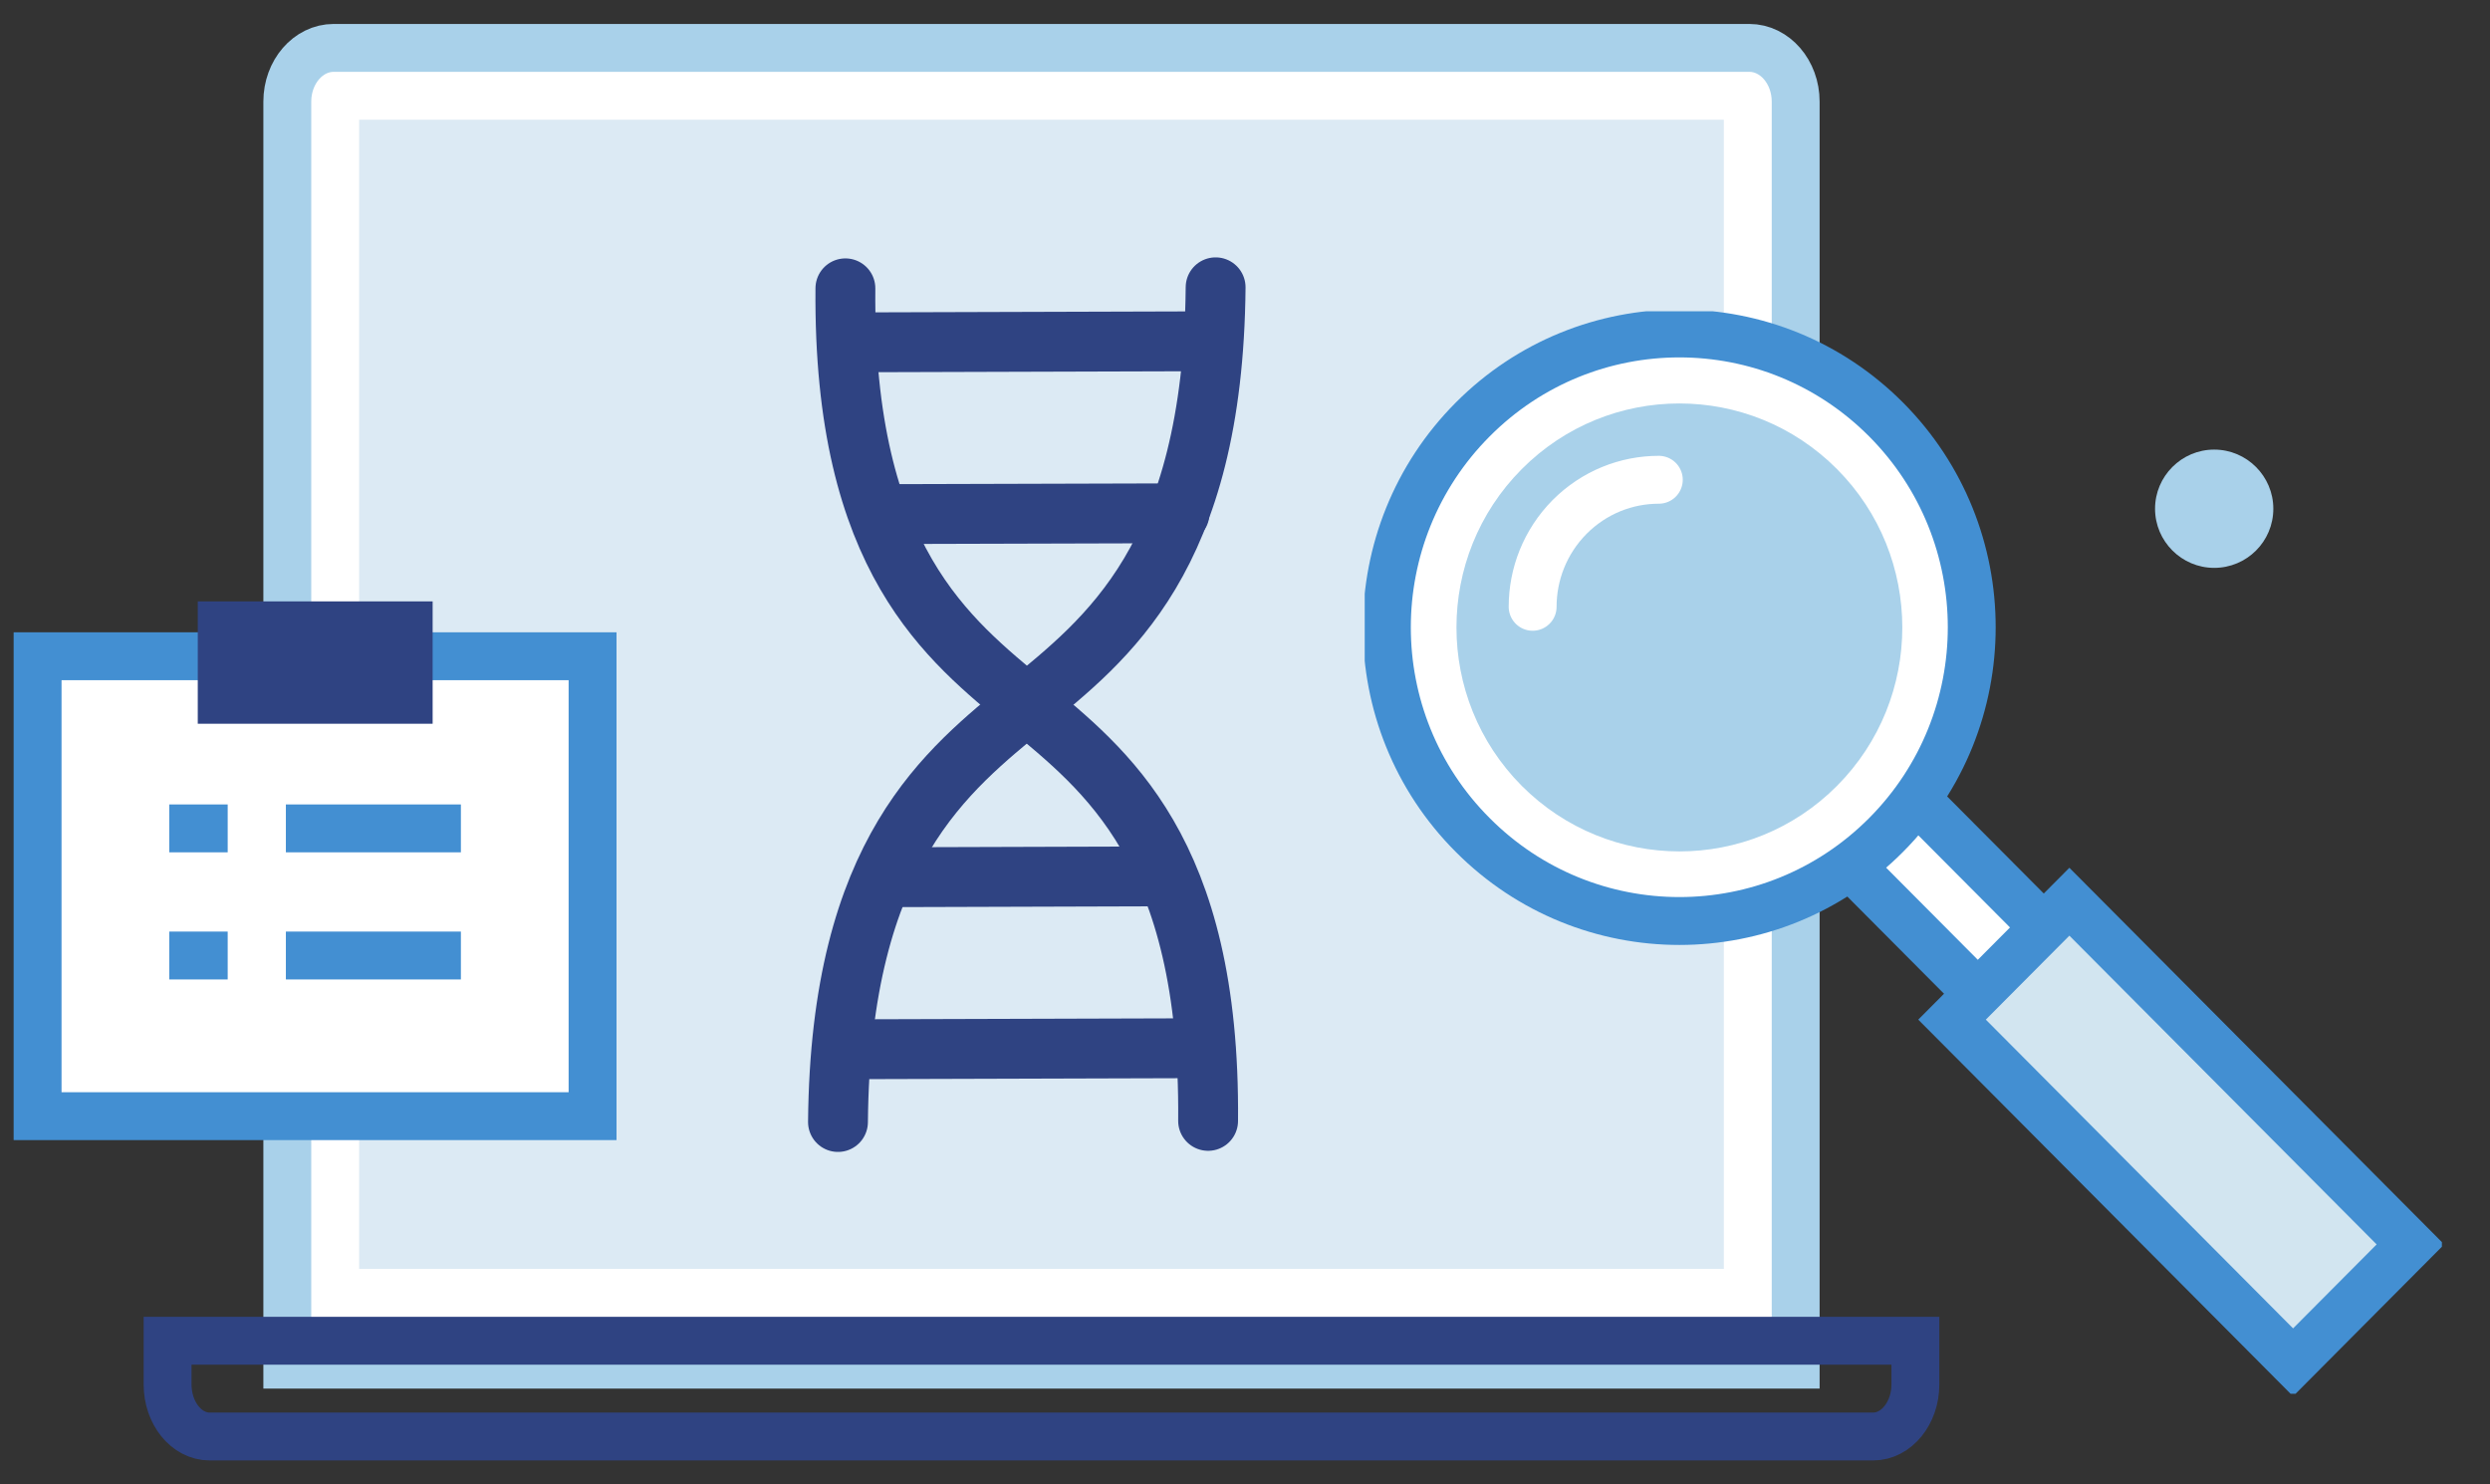 <svg width="104" height="62" viewBox="0 0 104 62" fill="none" xmlns="http://www.w3.org/2000/svg">
<rect x="0" y="0" width="104" height="62" fill="#333333" stroke="none"/>
<path d="M75 4.244C75 3.007 74.13 2 73.063 2H13.937C12.87 2 12 3.007 12 4.244V57H75V4.244Z" fill="white" stroke="#A9D1EA" stroke-width="2"/>
<path d="M7 56V57.826C7 59.024 7.787 60 8.755 60H78.237C79.205 60 80 59.024 80 57.826V56H7Z" stroke="#2F4382" stroke-width="2"/>
<path d="M72 5H15V53H72V5Z" fill="#DCEAF4"/>
<path d="M50.459 46.817C50.559 35.439 46.12 32.143 42.885 29.43C39.65 26.717 35.21 23.421 35.31 12.043" stroke="#2F4382" stroke-width="2.5" stroke-linecap="round" stroke-linejoin="round"/>
<path d="M35 46.864C35.1 35.486 39.607 32.167 42.887 29.432C46.166 26.708 50.673 23.378 50.773 12" stroke="#2F4382" stroke-width="2.5" stroke-linecap="round" stroke-linejoin="round"/>
<path d="M35.547 14.299L50.606 14.254" stroke="#2F4382" stroke-width="2.5" stroke-linecap="round" stroke-linejoin="round"/>
<path d="M37.062 21.473L49.266 21.439" stroke="#2F4382" stroke-width="2.5" stroke-linecap="round" stroke-linejoin="round"/>
<path d="M37.309 36.639L48.419 36.605" stroke="#2F4382" stroke-width="2.5" stroke-linecap="round" stroke-linejoin="round"/>
<path d="M35.279 43.826L50.339 43.781" stroke="#2F4382" stroke-width="2.5" stroke-linecap="round" stroke-linejoin="round"/>
<path d="M24.75 27.41H1.57V46.62H24.75V27.41Z" fill="white" stroke="#438FD2" stroke-width="2"/>
<path d="M18.07 25.119H8.26V30.229H18.07V25.119Z" fill="#2F4382"/>
<path d="M7.07 34.6H9.51" stroke="#438FD2" stroke-width="2"/>
<path d="M11.94 34.6H19.25" stroke="#438FD2" stroke-width="2"/>
<path d="M7.07 39.91H9.51" stroke="#438FD2" stroke-width="2"/>
<path d="M11.94 39.91H19.25" stroke="#438FD2" stroke-width="2"/>
<path d="M94.95 21.249C94.95 22.619 93.84 23.719 92.48 23.719C91.12 23.719 90.01 22.609 90.01 21.249C90.01 19.889 91.12 18.779 92.48 18.779C93.84 18.779 94.95 19.889 94.95 21.249Z" fill="#A9D1EA"/>
<g clip-path="url(#clip0_302_1707)">
<path d="M75.101 28.426L72.346 31.195L85.822 44.738L88.577 41.969L75.101 28.426Z" fill="white" stroke="#438FD2" stroke-width="2"/>
<path d="M78.777 17.522C83.546 22.315 83.546 30.082 78.777 34.875C74.007 39.667 66.279 39.667 61.51 34.875C56.731 30.091 56.731 22.324 61.51 17.522C66.279 12.73 74.007 12.73 78.777 17.522Z" fill="white" stroke="#438FD2" stroke-width="2"/>
<path d="M76.726 19.593C80.363 23.248 80.363 29.169 76.726 32.824C73.089 36.479 67.197 36.47 63.56 32.824C59.923 29.169 59.923 23.248 63.56 19.593C67.197 15.938 73.089 15.938 76.726 19.593Z" fill="#A9D1EA"/>
<path d="M64.014 25.345C64.014 23.983 64.533 22.631 65.554 21.596C66.584 20.561 67.929 20.039 69.284 20.039" stroke="white" stroke-width="2" stroke-linecap="round" stroke-linejoin="round"/>
<path d="M86.432 37.663L81.531 42.588L95.775 56.902L100.676 51.977L86.432 37.663Z" fill="#D2E5F0" stroke="#438FD2" stroke-width="2"/>
</g>
<defs>
<clipPath id="clip0_302_1707">
<rect width="44.991" height="45.214" fill="white" transform="translate(57 13)"/>
</clipPath>
</defs>
</svg>
